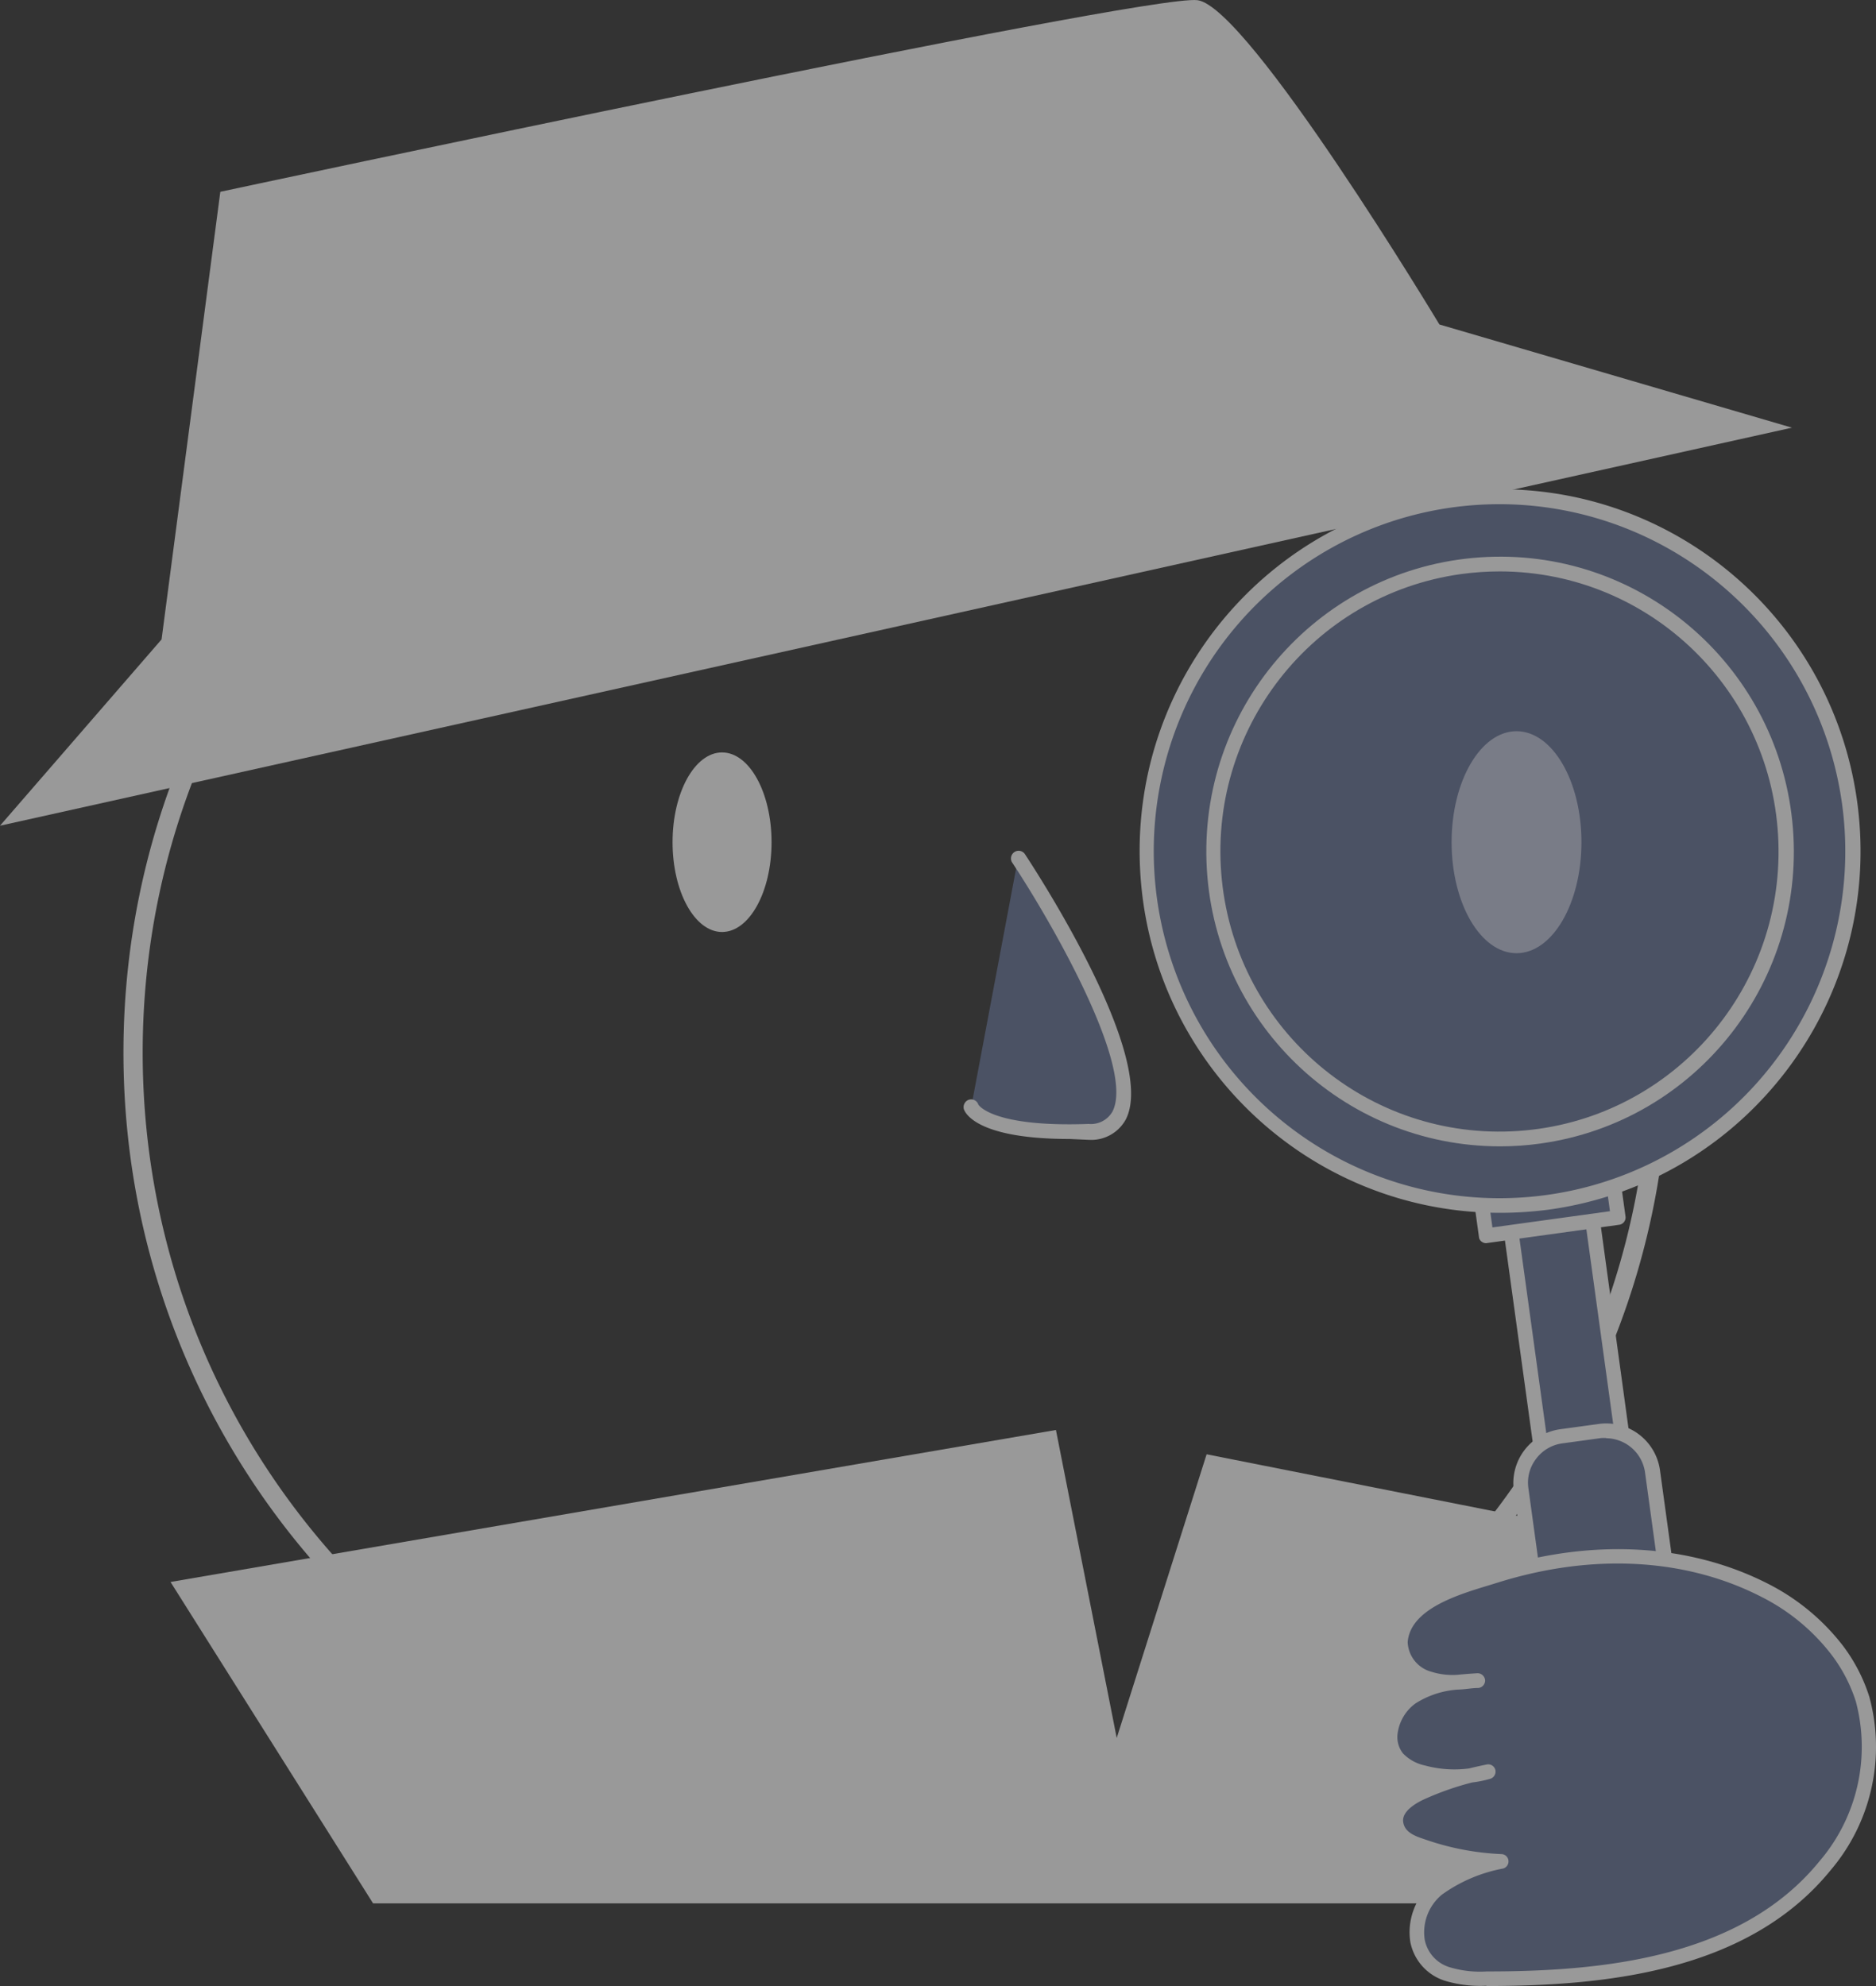 <svg width="102" height="108" xmlns="http://www.w3.org/2000/svg"><rect width="100%" height="100%" fill="#333333" stroke="none"/><g fill-rule="nonzero" fill="none" opacity=".5"><path d="M48.73 15.593C25.822 15.59 7.246 34.224 7.235 57.22c-.01 22.997 18.55 41.649 41.458 41.665 22.909.016 41.494-18.61 41.516-41.606a41.72 41.72 0 00-12.132-29.473A41.4 41.4 0 0048.73 15.593z" stroke="#FFF" stroke-width="1.045" stroke-linecap="round" stroke-linejoin="round"/><ellipse fill="#231F20" cx="70.476" cy="43.691" rx="1.917" ry="2.862"/><path d="M0 44.902l97.429-21.645-19.167-5.612S67.881.37 65.11.01C62.338-.351 11.979 10.43 11.979 10.43L8.785 34.77 0 44.902zM20.284 103.503L9.272 86.027l48.14-8.265 3.305 16.746 4.888-15.424 24.628 4.882-5.007 19.537z" fill="#FFF"/><path d="M81.97 65.607l4.438-.617L88.7 81.618a2.115 2.115 0 01-1.799 2.387l-.261.036a2.11 2.11 0 01-2.377-1.806L81.97 65.607z" fill="#647196"/><path d="M86.352 84.471A2.519 2.519 0 0183.87 82.3l-2.292-16.634a.4.4 0 01.343-.45l4.432-.617a.398.398 0 01.296.08c.085.063.14.16.151.265l2.276 16.626a2.508 2.508 0 01-.479 1.868 2.49 2.49 0 01-1.66.97l-.256.04a2.474 2.474 0 01-.328.024zm-3.929-18.518l2.236 16.234c.132.936.991 1.59 1.925 1.467h.263a1.714 1.714 0 001.454-1.932l-2.236-16.234-3.642.465z" fill="#FFF"/><path fill="#647196" d="M78.562 50.93l7.159-.995 2.242 16.263-7.16.995z"/><path d="M80.802 67.605a.43.43 0 01-.24-.08.361.361 0 01-.151-.265l-2.244-16.274a.394.394 0 01.072-.296.423.423 0 01.263-.153l7.187-.994a.39.39 0 01.448.345l2.244 16.266a.4.4 0 01-.344.448l-7.187.995-.048.008zm-1.789-16.33l2.132 15.472 6.39-.882-2.133-15.472-6.389.882z" fill="#FFF"/><path d="M85.573 78.014l.725-.1a3.248 3.248 0 013.664 2.773l3.013 21.85a3.248 3.248 0 01-2.77 3.661l-.726.1a3.248 3.248 0 01-3.664-2.773l-3.013-21.85a3.248 3.248 0 012.77-3.66z" fill="#647196"/><path d="M88.429 106.83a2.959 2.959 0 01-2.923-2.558L82.31 81.064a2.959 2.959 0 012.516-3.343l2.108-.288a2.949 2.949 0 013.322 2.525l3.195 23.248a2.964 2.964 0 01-2.516 3.335l-2.108.297-.4-.008zm-1.086-28.628a1.838 1.838 0 00-.296 0l-2.108.289a2.13 2.13 0 00-1.422.842c-.35.455-.5 1.034-.415 1.603l3.194 23.248a2.166 2.166 0 002.396 1.844l2.108-.297a2.163 2.163 0 001.837-2.405l-3.194-23.248a2.159 2.159 0 00-2.124-1.868l.024-.008z" fill="#FFF"/><ellipse fill="#647196" cx="81.569" cy="46.288" rx="19.19" ry="19.264"/><path d="M81.553 65.953c-10.474-.005-19.093-8.275-19.569-18.778-.476-10.503 7.359-19.525 17.789-20.485 10.43-.96 19.768 6.482 21.202 16.897 1.47 10.746-5.992 20.662-16.691 22.182-.905.122-1.818.184-2.731.184zm0-38.536c-.868 0-1.736.059-2.596.177-7.532 1.045-13.696 6.542-15.616 13.927-1.92 7.386.78 15.206 6.844 19.812a18.74 18.74 0 0020.853 1.234c6.56-3.86 10.157-11.307 9.114-18.868-1.298-9.305-9.207-16.24-18.567-16.282h-.032z" fill="#FFF"/><ellipse fill="#647196" cx="81.569" cy="46.288" rx="15.589" ry="15.648"/><path d="M81.56 62.338c-8.606 0-15.665-6.846-15.962-15.48-.297-8.635 6.275-15.953 14.862-16.548 8.586-.596 16.098 5.745 16.987 14.339.889 8.593-5.165 16.348-13.69 17.536-.728.103-1.462.154-2.196.153zm0-31.265c-.707 0-1.414.049-2.116.144-8.096 1.127-13.848 8.489-13.009 16.65.839 8.162 7.967 14.19 16.122 13.634 8.154-.556 14.405-7.496 14.136-15.697-.268-8.2-6.959-14.713-15.132-14.731z" fill="#FFF"/><path d="M99.896 89.714a11.645 11.645 0 00-3.913-3.206c-4.576-2.405-9.822-2.325-14.638-.802-1.709.545-5.023 1.323-5.199 3.6a2.115 2.115 0 001.526 2.004 6.254 6.254 0 002.675.104 6.887 6.887 0 00-3.618.914c-1.03.73-1.597 2.324-.75 3.294.374.404.861.683 1.397.802a6.365 6.365 0 003.554-.048c-1.251.24-2.47.625-3.634 1.146-.703.313-1.485.866-1.405 1.604.08.737.798 1.074 1.453 1.298 1.378.475 2.817.745 4.273.802a8.4 8.4 0 00-3.474 1.5c-1.598 1.346-1.598 3.903.567 4.633a6.366 6.366 0 002.14.248c6.389 0 14.04-.801 18.368-6.14a9.993 9.993 0 002.044-9.067 8.702 8.702 0 00-1.366-2.686z" fill="#647196"/><path d="M80.802 107.984c-.75.037-1.5-.053-2.22-.265a2.762 2.762 0 01-1.9-2.108 3.502 3.502 0 011.197-3.207 5.952 5.952 0 011.725-1.002 14.816 14.816 0 01-2.396-.617c-1.062-.369-1.597-.914-1.717-1.603-.12-.69.495-1.523 1.598-2.044l.567-.24a4.211 4.211 0 01-.432-.105 3.008 3.008 0 01-1.597-.914 2.219 2.219 0 01-.471-1.732 3.209 3.209 0 011.294-2.14c.248-.175.516-.32.798-.433a2.461 2.461 0 01-1.525-2.3c.184-2.342 3.067-3.207 4.967-3.793l.511-.152c5.335-1.691 10.646-1.395 14.942.802a11.99 11.99 0 014.049 3.35 9.207 9.207 0 011.445 2.79 10.363 10.363 0 01-2.116 9.444c-4.528 5.555-12.37 6.277-18.695 6.285l-.024-.016zm-.759-11.055c-.887.226-1.752.53-2.587.906-.375.168-1.23.625-1.166 1.219.064.593.67.801 1.182.97 1.34.47 2.742.74 4.16.801a.392.392 0 01.384.353.4.4 0 01-.296.433 8.289 8.289 0 00-3.322 1.419 2.659 2.659 0 00-.934 2.453 1.953 1.953 0 001.373 1.499 5.73 5.73 0 002.005.224c6.157 0 13.768-.69 18.08-5.988a9.567 9.567 0 001.98-8.698 8.413 8.413 0 00-1.325-2.541 11.094 11.094 0 00-3.777-3.127c-4.113-2.124-9.2-2.405-14.335-.801l-.52.16c-1.692.513-4.264 1.29-4.408 3.086.031.753.54 1.4 1.262 1.604a3.86 3.86 0 001.43.176c.375-.04.742-.064 1.094-.088a.416.416 0 01.423.369.408.408 0 01-.36.433c-.359 0-.734.08-1.117.088a4.898 4.898 0 00-2.308.753c-.525.382-.874.96-.967 1.604-.063.395.041.799.288 1.114.325.334.742.563 1.198.657a6.11 6.11 0 002.396.16c.32-.08.646-.152.966-.216a.4.4 0 01.463.297.41.41 0 01-.271.48 6.097 6.097 0 01-.99.201z" fill="#FFF"/><path d="M55.367 46.593s9.727 14.67 3.84 14.879c-5.885.208-6.388-1.339-6.388-1.339" fill="#647196"/><path d="M58.154 61.937c-4.936 0-5.646-1.355-5.742-1.603a.425.425 0 01.263-.53.415.415 0 01.52.265s.718 1.243 5.997 1.05a1.348 1.348 0 001.294-.673c1.261-2.461-3.514-10.622-5.463-13.556a.418.418 0 01.128-.553.414.414 0 01.56.088c.742 1.122 7.186 11.063 5.51 14.43a2.139 2.139 0 01-1.997 1.13l-1.07-.048z" fill="#FFF"/><ellipse fill="#C0C5DC" cx="82.455" cy="45.799" rx="3.53" ry="6.036"/><ellipse fill="#FFF" cx="39.259" cy="45.799" rx="2.691" ry="4.882"/></g></svg>
